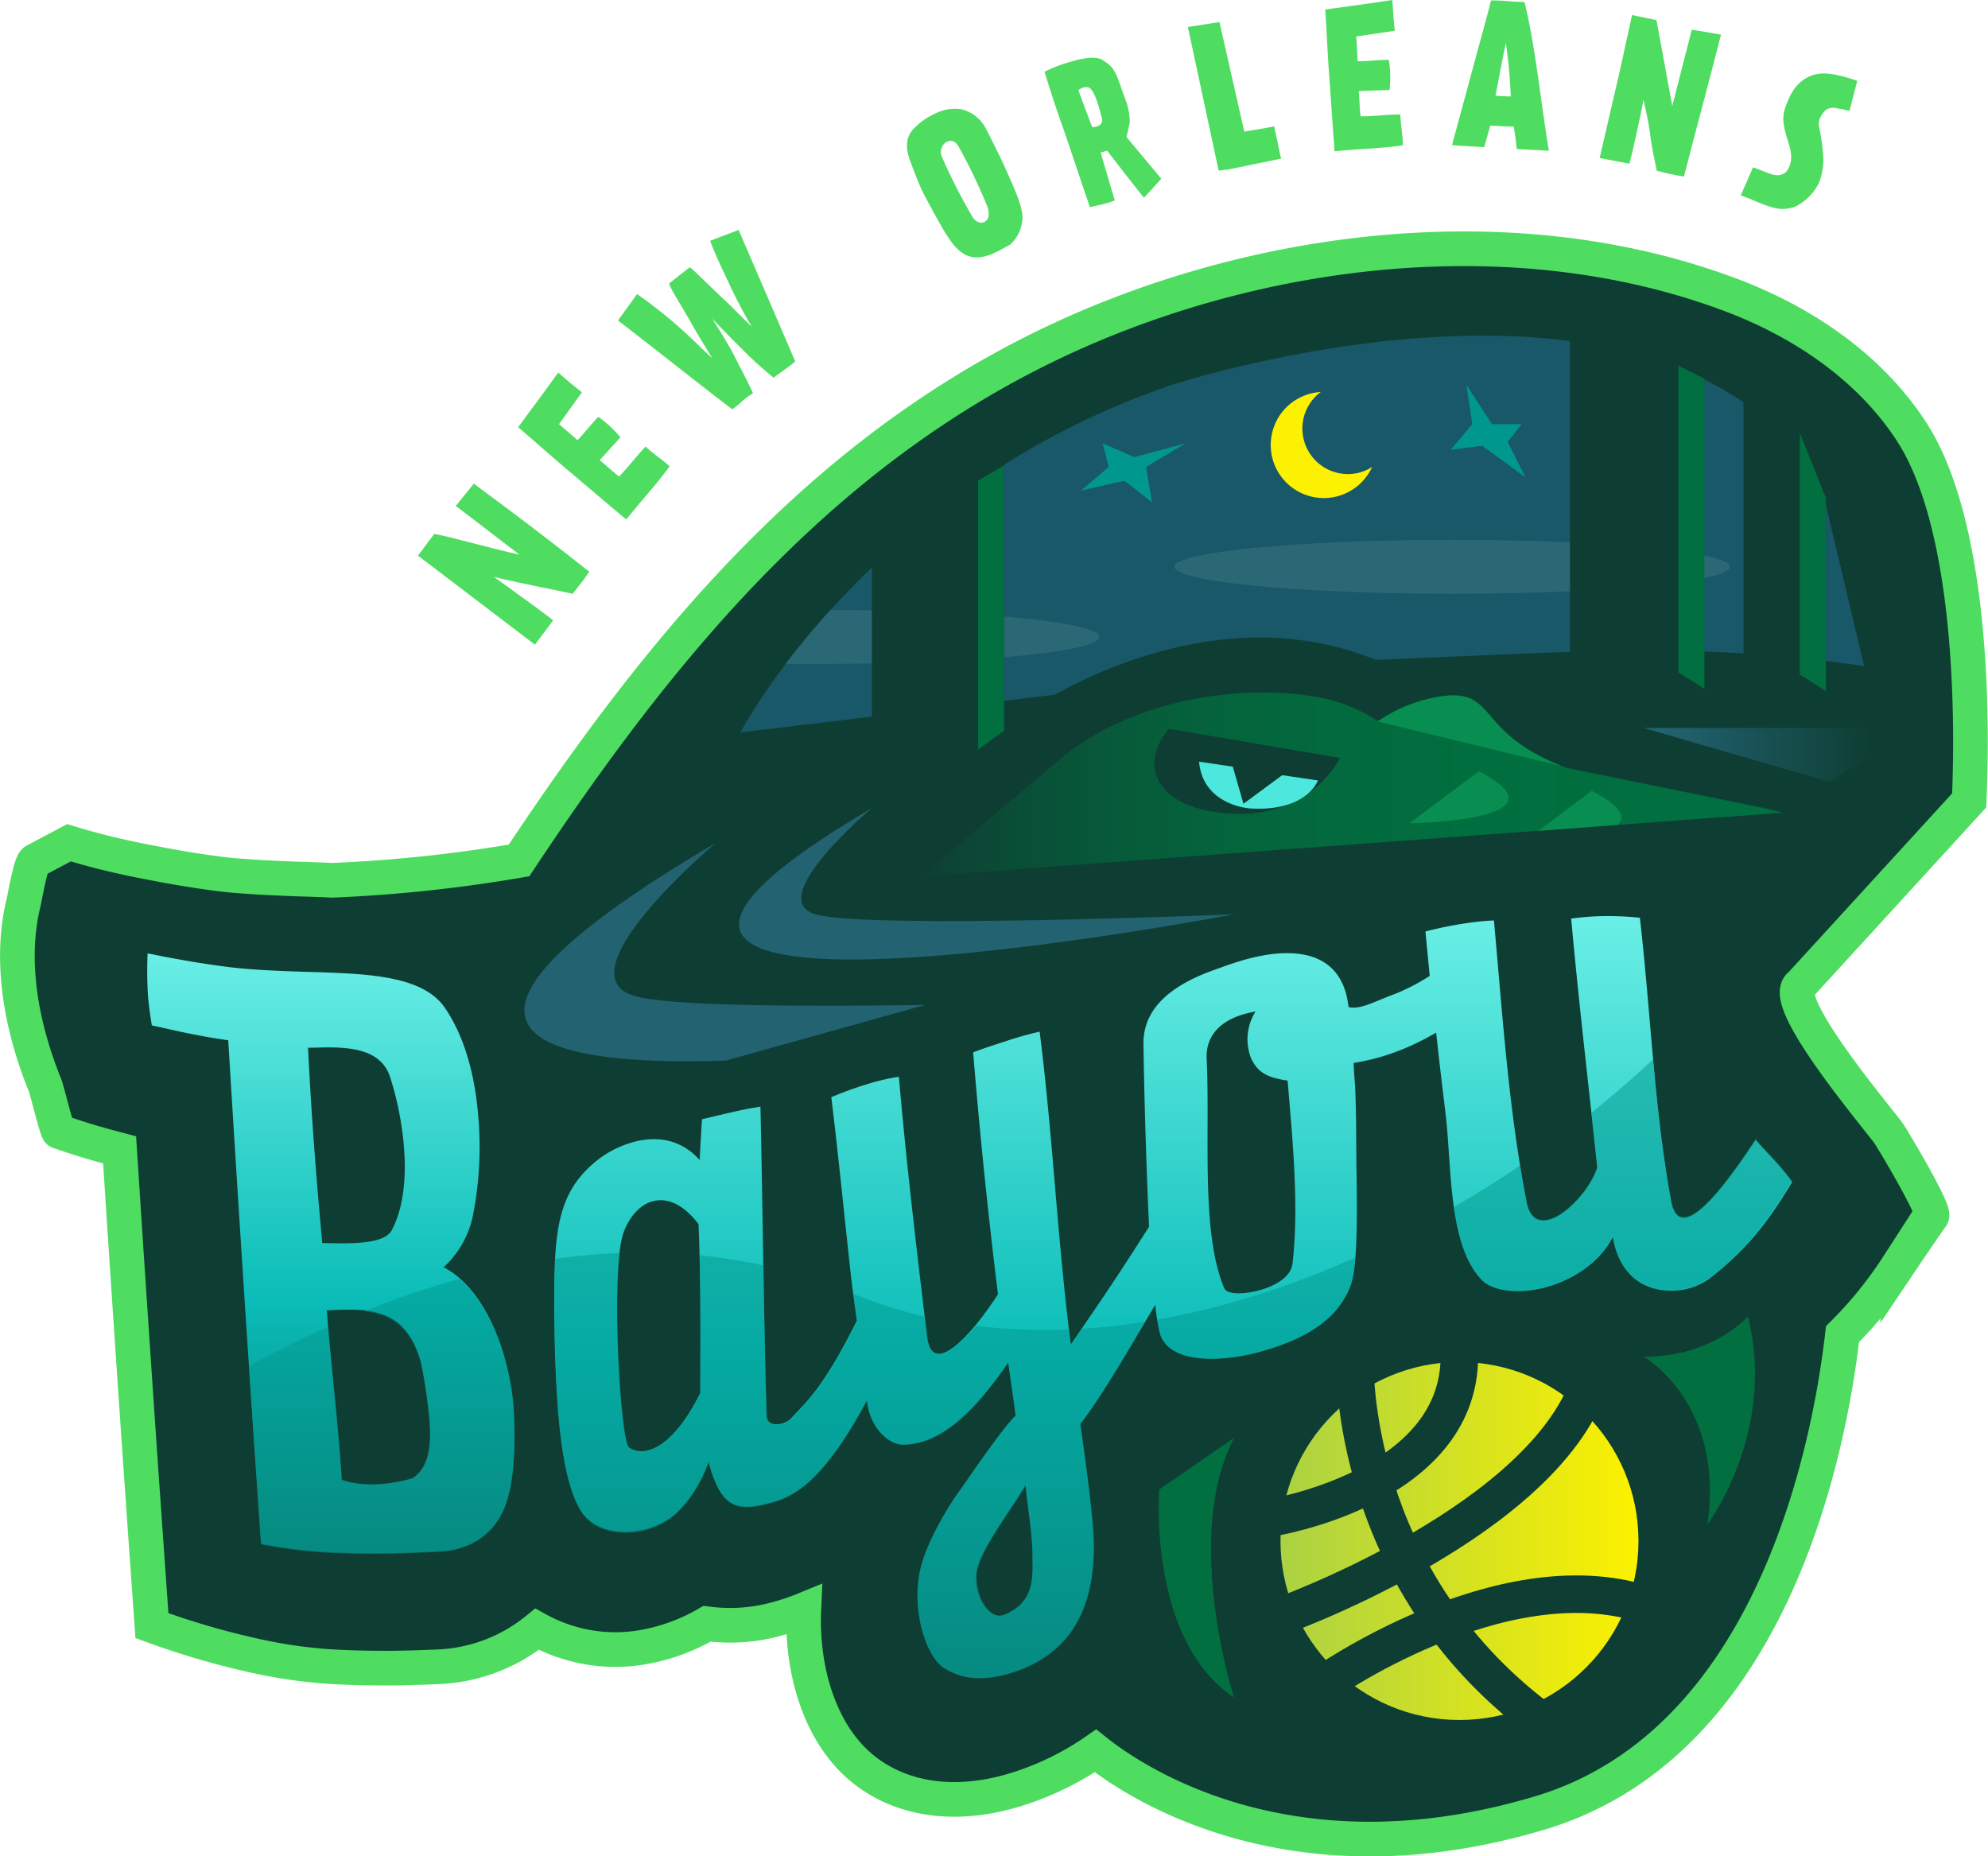 <svg xmlns="http://www.w3.org/2000/svg" xmlns:xlink="http://www.w3.org/1999/xlink" id="Layer_1" width="400.399" height="373.871" data-name="Layer 1" version="1.1"><defs id="defs51"><linearGradient id="linear-gradient" x1="360.06" x2="360.06" y1="482.48" y2="361.69" gradientUnits="userSpaceOnUse"><stop id="stop4" offset="0" stop-color="#0abcb7" stop-opacity=".5"/><stop id="stop6" offset=".42" stop-color="#0abcb7"/><stop id="stop8" offset="1" stop-color="#69efe6"/></linearGradient><linearGradient xlink:href="#linear-gradient" id="linear-gradient-2" x1="529.67" x2="529.67" y1="507.73" y2="354.16" gradientTransform="translate(-293.4 -169.66)"/><linearGradient id="linear-gradient-3" x1="558.2" x2="630.29" y1="479.45" y2="479.45" gradientTransform="rotate(-.08 -120657.81 215462)" gradientUnits="userSpaceOnUse"><stop id="stop15" offset="0" stop-color="#abd243"/><stop id="stop17" offset="1" stop-color="#fcf100"/></linearGradient><linearGradient id="linear-gradient-4" x1="479" x2="652.41" y1="327.63" y2="327.63" gradientTransform="translate(-293.4 -169.66)" gradientUnits="userSpaceOnUse"><stop id="stop20" offset="0" stop-color="#016f3f" stop-opacity="0"/><stop id="stop22" offset="0" stop-color="#016f3f" stop-opacity=".01"/><stop id="stop24" offset=".11" stop-color="#016f3f" stop-opacity=".32"/><stop id="stop26" offset=".22" stop-color="#016f3f" stop-opacity=".56"/><stop id="stop28" offset=".34" stop-color="#016f3f" stop-opacity=".76"/><stop id="stop30" offset=".47" stop-color="#016f3f" stop-opacity=".89"/><stop id="stop32" offset=".62" stop-color="#016f3f" stop-opacity=".98"/><stop id="stop34" offset=".85" stop-color="#016f3f"/></linearGradient><linearGradient id="linear-gradient-5" x1="624.46" x2="670.45" y1="321.72" y2="321.72" gradientUnits="userSpaceOnUse"><stop id="stop37" offset=".09" stop-color="#226271"/><stop id="stop39" offset="1" stop-color="#226271" stop-opacity="0"/></linearGradient><linearGradient id="linear-gradient-6" x1="7644.01" x2="7788.75" y1="919.85" y2="919.85" gradientTransform="matrix(-1 0 0 1 7969.04 0)" gradientUnits="userSpaceOnUse"><stop id="stop42" offset="0" stop-color="#fcf100"/><stop id="stop44" offset=".34" stop-color="#dce51a"/><stop id="stop46" offset=".77" stop-color="#b9d738"/><stop id="stop48" offset="1" stop-color="#abd243"/></linearGradient><linearGradient xlink:href="#linear-gradient" id="linearGradient1261" x1="360.06" x2="360.06" y1="482.48" y2="361.69" gradientTransform="translate(-293.4 -169.66)" gradientUnits="userSpaceOnUse"/><clipPath id="clip-path"><path id="path12" d="M682.43 414.33c-3.78-6.07-5.66-9.06-9.42-14.94a87.72 87.72 0 0 0-7.79-10.29c-.64-.74-1.15-1.32-1.5-1.77-6.12-7.72-9.17-11.45-15.25-18.69l-.06-.57.53.14c-.26-3.14-.51-6.28-.77-9.42-38.72 51.91-121.69 96.84-183 71.4-54.16-22.48-110.68 5.6-143.87 28.26q.6 8.74 1.21 17.5c.62 8.55.93 12.82 1.54 21.37a160.67 160.67 0 0 0 22 6.3 97 97 0 0 0 16.74 2.05c3.4.16 6.79.2 10.12.15 3 0 6-.16 8.92-.29a33.59 33.59 0 0 0 19.82-7.53 32.36 32.36 0 0 0 22.84 3.27 38.73 38.73 0 0 0 11.4-4.42 35.24 35.24 0 0 0 14.72-1.19 39.85 39.85 0 0 0 4.76-1.64c-.54 12.3 3.39 26.5 13.84 33.42 8.12 5.37 18.74 6.15 30.08 2.35 14.36-4.83 26.44-14.85 32.72-28.63 5.09-11.18 4.92-22.39 4.16-31.69 0-.69-.11-1.35-.18-2a67.13 67.13 0 0 0 12.69-2.17c11.22-3 22.3-8.46 30.16-17.28 6.65 4.17 15.09 5.73 24.08 4.8a54.32 54.32 0 0 0 13.4-3.15 42 42 0 0 0 15 3.12c8.27.22 16.42-1.79 22.34-5.79l.26-.18a76 76 0 0 0 21.65-22.36c2.76-4.18 4.13-6.19 6.86-10.13" style="fill:none"/></clipPath><style id="style2">.cls-14{fill:none}.cls-5{fill:#4edd61}.cls-18{fill:#0e3e33}.cls-14{stroke-miterlimit:10}.cls-11{fill:#00988e}.cls-13{fill:#016f3f}.cls-14{stroke:#0e3e33;stroke-width:7.56px}.cls-16{fill:#2b6876}.cls-21{fill:#078e50}.cls-22{fill:#226271}</style></defs><path id="path223" d="m111.41 124.94-3.67 4.9-23.56-17.93 3.28-4.37c2.95.47 11 2.81 17.17 4.18l-12.83-9.83 3.63-4.48c2.67 2 5.14 3.82 7.56 5.63 5.15 3.87 10 7.61 15.69 12.1-.52.75-.89 1.32-1.24 1.78-.7.93-1.23 1.51-2.1 2.67-2.29-.54-10.13-2-15.85-3.39 3.96 2.85 9.87 7.08 11.92 8.74" class="cls-5" style="fill:#4edd61"/><path id="path225" d="M116.34 88.65c1.22-1.3 2.62-3.08 4.16-4.7a23.06 23.06 0 0 1 4.46 4.13l-4.18 4.61c1.3 1 2.64 2.36 3.92 3.27 2-2.05 3.84-4.55 5.34-6 .31.26.58.52.84.74 1.14.95 2 1.57 3 2.36.31.26.66.55 1 .86-1 1.34-1.9 2.5-2.85 3.65-1.22 1.46-2.43 2.86-3.78 4.47-.66.8-1.37 1.64-2.11 2.59-4.06-3.39-8.11-6.85-12.44-10.5-3.07-2.6-6.25-5.47-9.35-8.09 3.15-4.25 4.84-6.5 8.07-11 1.11.93 1.72 1.48 2.55 2.17.57.48 1.23 1 2.24 1.79l-4.61 6.43z" class="cls-5" style="fill:#4edd61"/><path id="path227" d="M138.9 53.83c.57.27 3.83 3.63 7.47 7 1 .93 4.12 4.11 5.09 5-1.23-1.87-3.45-6.22-4-7.41-2-4.23-3.26-6.83-4.44-9.92l5.74-2.19c3.29 7.61 8.29 19.22 11.41 26.49-.57.48-1 .83-1.4 1.11-1 .75-1.43 1-2.95 2.16a71 71 0 0 1-6.59-6c-.95-.92-3.48-3.48-5.8-5.93 1.81 2.84 3.55 5.77 4.23 7.08 2.05 4 3.34 6.45 4 8a12.22 12.22 0 0 0-1.3.86c-.83.63-1.38 1.24-2.2 1.87-.21.15-.44.33-.69.48-7.87-6-15-11.74-23-17.88l3.84-5.32a94.49 94.49 0 0 1 9.25 7.36c1.23 1.08 4.92 4.68 5.89 5.58-1.06-1.77-3.1-5.08-3.85-6.43-2.24-4.05-4.66-7.64-4.82-8.65z" class="cls-5" style="fill:#4edd61"/><path id="path229" d="M201.5 50.34c-.4.22-.78.4-1.13.56-5.28 2.45-7.77-.05-10.73-5.28-1.32-2.31-3.09-5.51-4-7.4-.77-1.66-1.49-3.58-2.28-5.68-.94-2.48-1-4.54.36-6.28a13.75 13.75 0 0 1 4.58-3.36 8.67 8.67 0 0 1 5.29-.9 7.49 7.49 0 0 1 5 3.94c.86 1.69 2.26 4.41 3.64 7.38.31.68.61 1.4.93 2.08 1.68 3.77 3.13 7.21 2.71 9.21a7.41 7.41 0 0 1-2.44 4.66zm-8.4-20.79c-.84-1.41-1.77-1.35-2.65-.86a2.49 2.49 0 0 0-.85 2.65 114.89 114.89 0 0 0 6.24 12.29c.7 1.28 2.06 1.51 2.67.9 1-.6.59-2.49.16-3.4a111.94 111.94 0 0 0-5.57-11.56z" class="cls-5" style="fill:#4edd61"/><path id="path231" d="M230.41 39.84c-3.83-4.79-5.08-6.46-7.42-9.5l-1.31.38s2.7 9.19 2.85 9.65c-.52.17-.91.34-1.25.44-1.48.48-1.59.36-3.75.94-2.16-6.27-3.6-10.74-5.64-16.62-.74-2.07-1.53-4.4-2.28-6.74-.44-1.34-.83-2.66-1.24-3.94a30.72 30.72 0 0 1 3.81-1.58c.4-.13.81-.23 1.3-.39 2.26-.69 5.16-1.27 6.53-.42 2.68 1.68 2.68 2.5 4.6 7.83.08.25.19.49.28.73a14.45 14.45 0 0 1 .66 3.94l-.65 3.06 7 8.38zm-8.43-15.75c-.64-2.73-1.38-5.12-2.25-6.13-.87-1.01-2.41.12-2.5.15-.09.03 1.85 5.19 2.77 7.52 2.24-.14 1.98-1.54 1.98-1.54" class="cls-5" style="fill:#4edd61"/><path id="path233" d="m239.25 5.44 6.36-1 5 22.07c1.81-.36 3.37-.48 6-1.07.37 1.56.57 2.54.8 3.71.16.81.32 1.65.62 2.8l-10.78 2.21-1.81.2-5.1-23.82z" class="cls-5" style="fill:#4edd61"/><path id="path235" d="M273.45 12.34c1.78 0 4-.27 6.27-.3a22.37 22.37 0 0 1 .15 6.08l-6.21.22c.19 1.63.14 3.54.39 5.09 2.89 0 5.94-.43 8-.36 0 .4 0 .78.06 1.11.11 1.49.29 2.56.39 3.78 0 .41.06.86.07 1.3-1.64.24-3.12.39-4.6.51-1.91.15-3.75.25-5.85.41-1 .09-2.12.17-3.32.3-.41-5.27-.75-10.59-1.16-16.23-.28-4-.45-8.29-.73-12.34 5.23-.71 8-1.07 13.51-1.91.12 1.45.15 2.27.23 3.34.06.75.12 1.6.29 2.86l-7.77 1.14z" class="cls-5" style="fill:#4edd61"/><path id="path237" d="M305.24.34c.48 0 1.07.06 1.81.07 2.17 8.9 3 18.16 4.9 29.95l-6.46-.34c-.26-2.29-.25-2.37-.61-4.51-1.33 0-3.49-.17-4.73-.2l-1.22 4.33c-2.62-.15-3.49-.2-6.49-.41l7.47-27.55.39-1.59c.71 0 1.62 0 2.94.1.48.02 1.03.09 2 .15m-.95 19.09s-.15-3-.3-4.79c-.19-2.37-.69-6-.69-6-.75 3.35-2.05 10.62-2.11 10.62a29.41 29.41 0 0 0 3.1.16z" class="cls-5" style="fill:#4edd61"/><path id="path239" d="m328.18 32.97-6-1.14 4-17.26 2.52-11.53 4.91 1c.61 3 2.06 11.24 3.2 17.31l3.93-15.38 5.88 1c-2.53 10-4.81 18.26-7.46 28.59-1.37-.24-2.2-.39-3-.56-.8-.17-1.44-.37-2.48-.61-.25-1.39-1-4.41-1.41-7.95-.34-2.45-.78-4-1.24-6.36-.94 4.77-2.17 10.33-2.85 12.89" class="cls-5" style="fill:#4edd61"/><path id="path241" d="M366.41 36.68a10.34 10.34 0 0 1-5 5c-2.85.93-4.71.18-9.27-1.76l-1.54-.58 2.47-5.63c.64.23 1.19.42 2 .74 1.51.57 3.27 1.48 4.69.14a4.86 4.86 0 0 0 .61-1c.91-2.12 0-4.24-.58-6.23-.58-1.99-.9-3.75-.25-5.62.18-.49.37-1 .6-1.56.92-2.16 2.51-4.56 5.75-5.25 1.73-.35 4-.07 8.18 1.34l-1.57 6.07c-1.16-.33-2-.4-2.51-.54a3 3 0 0 0-2.06.21 4.42 4.42 0 0 0-1.34 1.74 2.92 2.92 0 0 0-.22 1.77 35.2 35.2 0 0 1 .75 4.93 12.8 12.8 0 0 1-.71 6.23" class="cls-5" style="fill:#4edd61"/><path id="path243" d="M13.89 169.74a147.54 147.54 0 0 0 15.51 3.81c4.63.93 9.9 1.85 15.18 2.51 1.9.24 4 .39 6.13.53 2.66.18 5.41.3 8.17.41 2.15.08 4.88.14 8 .3a294 294 0 0 0 37.66-4c29.84-45 63.55-85.61 114.36-107.37 39.76-17 88.48-22 129.62-6.56 14.52 5.45 28.05 14.56 36.49 27.58 11.54 17.8 12.5 53.68 11.6 74.26l-33.96 37.13c-4.78 3.06 16.41 27.89 17.79 30 1.1 1.68 9.39 15.53 8.63 16.62-2.74 3.93-4.1 5.94-6.83 10a82 82 0 0 1-11.14 13.74c-2.54 22.14-13.72 82.27-60.92 96.43-50.45 15.13-82.06-6.5-89.54-12.49a58.61 58.61 0 0 1-14.87 7.42c-11.34 3.79-22 3-30.07-2.39-10.44-6.93-14.35-21.14-13.8-33.43a41.67 41.67 0 0 1-4.76 1.63 35.21 35.21 0 0 1-14.72 1.17 39.08 39.08 0 0 1-11.4 4.41 32.4 32.4 0 0 1-22.84-3.31 33.69 33.69 0 0 1-19.82 7.56c-2.89.12-5.88.23-8.93.27-3.32 0-6.71 0-10.11-.16a98.14 98.14 0 0 1-16.72-2.06 160.39 160.39 0 0 1-22-6.34c-.6-8.55-.91-12.82-1.51-21.37q-2.6-37.21-5-74.45c-4.89-1.29-7.34-2-12.27-3.7-.38-.13-2.33-8.29-2.76-9.34-4.6-11.33-7.29-24.76-4.29-36.87.29-1.18 1.37-7.83 2.26-8.3z" style="fill:#0e3e33;stroke:#4edd61;stroke-width:6.98px;stroke-miterlimit:10"/><path id="path245" d="M89.36 255.23a19.44 19.44 0 0 0 5.85-10.22 71.43 71.43 0 0 0 1.13-20c-.61-7.72-2.5-15.86-6.76-22.06-4.64-6.73-16.46-6.85-28.16-7.22-5.47-.18-11-.4-15.69-1-5.45-.7-10.89-1.66-16-2.72a82.23 82.23 0 0 0 .08 8.61c.15 1.9.47 4 .77 5.9 3.24.68 8.34 2 15.39 3q3.09 50.71 6.59 101.39a96.81 96.81 0 0 0 15.76 1.79c7 .31 13.94.08 20.43-.28 5.13-.28 10.24-2.69 12.79-8.7 1.91-4.47 2.31-11.85 1.95-19.2-.43-9.49-4.69-24.31-14.13-29.29m-27.32-44.2c5.75-.09 14.33-.88 16.53 5.9a63.37 63.37 0 0 1 2.8 14.2c.49 6.12-.11 12.17-2.46 16.63-1.71 3.25-10.24 2.6-14 2.61-1.22-13.12-2.23-26.18-2.87-39.34m21 86.71c-4 1.16-9.7 1.9-14.22.29-.71-11.4-2.15-22.73-3-34.12 8.76-.4 15.86-.6 19 10.51a108.72 108.72 0 0 1 1.67 11.32c.45 5.54-.11 9.84-3.43 12z" style="fill:url(#linearGradient1261)"/><path id="path247" d="M353.6 229.59c-6.23 9.45-15.27 21.62-17 12.44-3.47-18.78-4.12-38.18-6.32-57.19a63.67 63.67 0 0 0-6.51-.34 52.88 52.88 0 0 0-7.32.52c1.51 16.74 3.5 33.43 5.26 50.15-2.09 6.65-12.8 16.26-14.32 6.54-3.57-18.48-4.79-37.59-6.5-56.32-1.62.05-3.1.22-4.46.39a81 81 0 0 0-9.33 1.82c.3 3.19.58 6.17.86 8.95a41.18 41.18 0 0 1-7.09 3.67c-4 1.46-7 3.24-9.27 2.59-1.35-12.19-12.29-11.78-20.11-9.73-2.93.77-5.24 1.67-6.69 2.18-8 2.81-14.63 7.28-14.5 15.1.15 9.6.42 19 .79 28.7.09 2.38.2 5.15.34 8-6.74 10.71-12 18.23-15.76 23.73-2.7-20.92-3.61-42-6.28-63a68.61 68.61 0 0 0-7.07 2c-2.07.66-4.26 1.37-6.32 2.16q2 24.44 5 48.73c-4.88 7.55-13.23 17.3-14.28 8.52-2.08-17.37-4.17-34.85-5.68-52.33a43.1 43.1 0 0 0-6.61 1.56 72.85 72.85 0 0 0-7 2.55c1.52 12.39 2.72 25 4.1 37.22.28 2.39.69 5.06 1.05 7.8-6.84 13.69-10.1 16.22-13.2 19.62-1.37 1.52-5 2-5-.62-.6-20.63-.75-41.41-1.22-62.11-3.94.6-6.87 1.4-11.77 2.53-.17 2.58-.33 5.27-.47 8.22-3.56-4-8.12-4.81-12.53-3.83a20.68 20.68 0 0 0-8.87 4.51c-7.11 6.16-7.9 13.5-7.89 27.68 0 7.91.25 15.53.78 22.22.7 8.68 2 15.71 4.46 19.86 2.36 4 7.64 5.07 12.3 4.1a16.51 16.51 0 0 0 5-1.94c3-1.75 6.6-6.32 8.53-11.85 2.51 9.49 5.8 10.09 12.63 8.22 4.8-1.31 10.62-4.48 19.3-20.64v.18c.57 5.4 4.34 8.81 7.31 8.79 8.92-.07 16.21-9.48 21.13-16.53.6 4.38 1.09 7.4 1.48 10.71-2.54 2.47-8.13 10.63-11 14.74-2.14 2.84-6.67 10.13-8.09 15.78-2.08 8.27.94 18 4.74 20.36 3.27 2 7.46 2.84 13.79.8 14.07-4.54 17.25-16.77 16.05-30.08-.63-7-1.58-13.47-2.47-19.92 4.18-5.39 9.16-14 15.11-24a44.8 44.8 0 0 0 .88 5.53c1.67 6.59 12.82 5.94 19.9 4 9.65-2.61 15.93-6.6 18.52-13.33 1.33-3.45 1.42-12.06 1.22-23.73-.06-3.36 0-9.13-.21-15.08-.06-2.12-.33-4.21-.36-6.1a45 45 0 0 0 13.25-4.3c1.13-.56 2.27-1.17 3.38-1.81.74 7 1.44 12.46 1.95 16.89 1.18 10.37.52 26 7.24 32.92 1.87 1.94 5.69 2.51 9.28 2.14 6.68-.68 14-4.65 17.1-10.8 1.39 8 6.46 10.67 11.34 10.81a13.09 13.09 0 0 0 8-2.32c7.38-5.77 11.6-10.92 16.78-19.55-2.58-3.62-4.86-5.57-7.35-8.48m-212.58 51c-3.87 7.78-7.73 10.92-10.67 11.55a4.43 4.43 0 0 1-3.67-.62c-.66-.49-1.27-4.91-1.73-10.73-.82-10.29-1.06-25.26.25-31.17.75-3.38 3.18-7 6.49-7.73 2.57-.59 5.77.41 9 4.66.48 11.33.38 22.71.35 34.04zm66.92 33.51c0 3.17.55 8.77-5.85 11.17-2.64 1-5.78-3.17-5.51-8.15.23-4.24 6.5-12.26 10-18.1.26 4.26 1.39 9.24 1.38 15.08zm52.36-59.53c-.6 5.22-12.68 7.31-13.7 4.94-4.82-11.28-2.84-31.07-3.57-46.26-.22-4.48 2.58-8.26 9.84-9.52a10.49 10.49 0 0 0-.87 9.47c1.35 2.81 3.18 3.83 7.34 4.44 1.01 12.18 2.32 25.19.98 36.93z" style="fill:url(#linear-gradient-2)"/><g id="g255" style="opacity:.5" transform="translate(-293.4 -169.66)"><g id="g253" clip-path="url(#clip-path)" style="clip-path:url(#clip-path)"><path id="path249" d="M382.73 425.06a19.48 19.48 0 0 0 5.84-10.23 71.62 71.62 0 0 0 1.1-20c-.62-7.72-2.52-15.86-6.79-22.05-4.65-6.73-16.47-6.83-28.17-7.19-5.47-.16-11-.38-15.69-1-5.46-.69-10.89-1.64-16-2.69a85 85 0 0 0 .09 8.61c.16 1.9.48 4 .79 5.89 3.23.68 8.34 2 15.39 2.95q3.15 50.7 6.73 101.37a95.91 95.91 0 0 0 15.76 1.77c7 .3 13.95.06 20.43-.3 5.13-.29 10.23-2.71 12.78-8.72 1.9-4.47 2.29-11.85 1.92-19.21-.45-9.43-4.73-24.26-14.18-29.2m-27.38-44.17c5.75-.09 14.32-.89 16.54 5.88a63.94 63.94 0 0 1 2.82 14.2c.5 6.12-.09 12.17-2.43 16.63-1.71 3.25-10.25 2.61-14 2.63-1.28-13.12-2.28-26.18-2.93-39.34m21.14 86.68c-4 1.17-9.69 1.92-14.22.31-.73-11.4-2.18-22.72-3.08-34.11 8.76-.41 15.87-.63 19 10.48a109 109 0 0 1 1.68 11.32c.49 5.54-.07 9.84-3.38 12" class="cls-11" style="fill:#00988e"/><path id="path251" d="M647 399.05c-6.21 9.45-15.24 21.64-17 12.46-3.5-18.78-4.17-38.18-6.4-57.18a63.93 63.93 0 0 0-6.51-.33 52.72 52.72 0 0 0-7.31.53c1.53 16.74 3.54 33.43 5.32 50.14-2.08 6.66-12.77 16.28-14.31 6.56-3.6-18.48-4.84-37.58-6.57-56.3a43.61 43.61 0 0 0-4.46.39 80.58 80.58 0 0 0-9.33 1.83q.45 4.78.87 9a41 41 0 0 1-7.08 3.68c-4 1.47-7 3.24-9.27 2.6-1.37-12.19-12.31-11.76-20.13-9.7-2.93.77-5.24 1.68-6.68 2.19-8 2.82-14.62 7.3-14.49 15.12.17 9.6.46 18.95.84 28.7.1 2.38.21 5.15.35 8-6.73 10.71-12 18.25-15.73 23.75-2.72-20.92-3.66-42-6.36-62.94a69.67 69.67 0 0 0-7.08 2c-2.06.67-4.25 1.38-6.31 2.17q2.06 24.42 5.09 48.72c-4.87 7.55-13.21 17.32-14.27 8.54-2.1-17.37-4.21-34.85-5.76-52.33a44.26 44.26 0 0 0-6.6 1.58 72.57 72.57 0 0 0-7 2.55c1.53 12.4 2.75 25.05 4.15 37.22.28 2.39.69 5.06 1.06 7.8-6.82 13.7-10.08 16.24-13.17 19.64-1.38 1.52-5 2-5-.61-.64-20.64-.82-41.41-1.31-62.12-4 .61-6.87 1.42-11.77 2.56-.17 2.57-.32 5.27-.46 8.21-3.57-4-8.12-4.8-12.53-3.81a20.71 20.71 0 0 0-8.86 4.52c-7.11 6.17-7.89 13.52-7.85 27.7 0 7.91.26 15.52.8 22.22.71 8.67 2 15.7 4.49 19.85 2.37 4 7.65 5.06 12.31 4.08a16.36 16.36 0 0 0 4.95-2c3-1.75 6.6-6.33 8.52-11.86 2.52 9.49 5.81 10.08 12.64 8.2 4.79-1.31 10.61-4.49 19.27-20.66v.18c.58 5.4 4.35 8.8 7.33 8.78 8.91-.09 16.19-9.5 21.1-16.57.61 4.39 1.1 7.41 1.5 10.71-2.55 2.48-8.12 10.64-11 14.76-2.14 2.85-6.66 10.14-8.07 15.79-2.07 8.28 1 18 4.78 20.35 3.27 2 7.46 2.83 13.78.79 14.06-4.56 17.23-16.8 16-30.1-.64-7-1.59-13.48-2.49-19.93 4.17-5.39 9.14-14 15.07-24a46.48 46.48 0 0 0 .89 5.53c1.68 6.58 12.83 5.92 19.91 4 9.64-2.63 15.91-6.63 18.5-13.36 1.32-3.45 1.4-12.06 1.19-23.73-.07-3.36-.05-9.13-.23-15.08-.07-2.11-.35-4.21-.37-6.1a45.16 45.16 0 0 0 13.24-4.32c1.13-.56 2.27-1.17 3.37-1.81.76 7 1.46 12.46 2 16.89 1.19 10.37.56 26 7.29 32.91 1.87 1.93 5.69 2.49 9.28 2.12 6.68-.69 14-4.66 17.08-10.82 1.4 8 6.48 10.66 11.35 10.79a13.15 13.15 0 0 0 8-2.33c7.36-5.78 11.58-10.94 16.74-19.57-2.59-3.7-4.87-5.6-7.3-8.55m-212.5 51.3c-3.86 7.78-7.72 10.92-10.66 11.56a4.43 4.43 0 0 1-3.67-.61c-.66-.5-1.27-4.91-1.74-10.74-.84-10.28-1.1-25.25.2-31.16.75-3.38 3.18-7 6.48-7.74 2.58-.59 5.77.4 9 4.65.44 11.32.35 22.69.34 34.04zm67 33.41c0 3.17.56 8.77-5.83 11.18-2.64 1-5.79-3.17-5.52-8.14.22-4.24 6.48-12.27 10-18.12.13 4.26 1.26 9.24 1.26 15.08zm52.28-59.61c-.59 5.23-12.67 7.33-13.69 5-4.84-11.27-2.89-31.07-3.64-46.26-.22-4.48 2.57-8.26 9.83-9.53a10.48 10.48 0 0 0-.85 9.47c1.35 2.8 3.18 3.83 7.34 4.43.92 12.15 2.23 25.15.92 36.89z" class="cls-11" style="fill:#00988e"/></g></g><circle id="circle257" cx="293.951" cy="310.37" r="36.05" style="fill:url(#linear-gradient-3)"/><path id="path259" d="M331.11 273.27s16.28 9.31 12.79 33.73c0 0 14-18.61 8.14-41.87 0 0-6.97 8.14-20.93 8.14" class="cls-13" style="fill:#016f3f"/><path id="path261" d="m248.6 289.56-15.13 10.45s-2.37 30.23 15.06 41.88c-.01 0-10.44-32.55.07-52.33" class="cls-13" style="fill:#016f3f"/><path id="path263" d="M272.91 274.67s-1.15 42.9 37.15 71.65" class="cls-14" style="fill:none;stroke:#0e3e33;stroke-width:7.56px;stroke-miterlimit:10"/><path id="path265" d="M257.92 325.53s49.1-17.6 61.13-44.31" class="cls-14" style="fill:none;stroke:#0e3e33;stroke-width:7.56px;stroke-miterlimit:10"/><path id="path267" d="M255.6 305.77s38.37-5.87 38.33-32.62" class="cls-14" style="fill:none;stroke:#0e3e33;stroke-width:7.56px;stroke-miterlimit:10"/><path id="path269" d="M266.08 339.47s36-25.63 65.1-16.37" class="cls-14" style="fill:none;stroke:#0e3e33;stroke-width:7.56px;stroke-miterlimit:10"/><path id="path271" d="M268.6 133.18c41.14-1.22 70.81-4.62 106.85 1l-8.74-36.84c-32.46-52.32-131.17-19.67-131.17-19.67-61 21.06-86.42 69.84-86.42 69.84" style="fill:#195869"/><ellipse id="ellipse273" cx="292.461" cy="114.16" class="cls-16" rx="55.94" ry="5.43" style="fill:#2b6876"/><path id="path275" d="M158.26 133.71h7.21c30.9 0 55.94-2.43 55.94-5.43 0-3-24.09-5.33-54.17-5.42a169.19 169.19 0 0 0-8.98 10.85" class="cls-16" style="fill:#2b6876"/><path id="path277" d="M271.47 95.48a9.17 9.17 0 0 1-5.46-16.53 10.69 10.69 0 1 0 10.34 15.11 9.05 9.05 0 0 1-4.88 1.42" style="fill:#fcf100"/><path id="polygon279" d="m524.23 263.71 7.92-4.75-10.3 2.77-6.34-2.77 1.19 4.75-5.54 4.75 8.71-1.98 5.55 4.36z" class="cls-11" style="fill:#00988e" transform="translate(-293.4 -169.66)"/><path id="polygon281" d="m597.07 258.66 2.77-3.57h-5.94l-5.15-7.92 1.19 7.92-4.36 5.15 6.34-.79 8.71 6.34z" class="cls-11" style="fill:#00988e" transform="translate(-293.4 -169.66)"/><path id="polygon283" d="m469 269.09 26.63-8.74v56.78H469z" class="cls-18" style="fill:#0e3e33" transform="translate(-293.4 -169.66)"/><path id="rect285" d="M351.151 77.59h16.59v60.27h-16.59z" class="cls-18" style="fill:#0e3e33"/><path id="rect287" d="M316.211 67.55h26.2v70.31h-26.2z" class="cls-18" style="fill:#0e3e33"/><path id="polygon289" d="m490.39 266.47 5.24-3.06v53.43l-5.24 3.78z" class="cls-13" style="fill:#016f3f" transform="translate(-293.4 -169.66)"/><path id="polygon291" d="m631.45 243.32 5.24 2.62v62.45l-5.24-3.3z" class="cls-13" style="fill:#016f3f" transform="translate(-293.4 -169.66)"/><path id="polygon293" d="m655.9 256.86 5.25 13.1v38.87l-5.25-3.31z" class="cls-13" style="fill:#016f3f" transform="translate(-293.4 -169.66)"/><path id="path295" d="M206.6 143.53s38.87-27.94 76.43-7.86" class="cls-18" style="fill:#0e3e33"/><path id="path297" d="m185.6 176.47 173.41-12.78-3.25-.84-40.28-8.2c-18.16-6.91-14-15.45-24.25-14.52a30.47 30.47 0 0 0-13.69 5.13 31.43 31.43 0 0 0-12-4.81c-16.78-3.07-38.58 1.12-51.85 12.31z" style="fill:url(#linear-gradient-4)"/><path id="path299" d="m235.41 146.78 34.49 5.88s-5.43 11.55-20.73 11.25c-15.3-.3-20.57-8.99-13.76-17.13" class="cls-18" style="fill:#0e3e33"/><path id="path301" d="m241.5 153.41 6.79 1 2.15 7.48 7.81-5.76 7.19 1.06s-2.19 6.27-13.47 5.65c0 .02-9.67-.45-10.47-9.43" style="fill:#4de8dd"/><path id="path303" d="M325.86 166.13c1.61-1.54.72-3.74-5.28-6.87l-10.74 8.08z" class="cls-21" style="fill:#078e50"/><path id="path305" d="M291.23 140.13a30.47 30.47 0 0 0-13.69 5.13l-.15-.09v.11l37.21 9.06c-17.15-6.87-13.25-15.13-23.37-14.21" class="cls-21" style="fill:#078e50"/><path id="path309" d="M175.6 162.75s-21.84 18.34-11.36 21.4c10.48 3.06 84.29 0 84.29 0s-162.02 31-72.93-21.4" class="cls-22" style="fill:#226271"/><path id="path311" d="m146.18 213.61 40.15-11.21c-26 .39-51.65.21-58.51-1.8-15.12-4.4 16.38-30.86 16.38-30.86-63.02 37.07-38.93 45.2 1.98 43.87" class="cls-22" style="fill:#226271"/><path id="polygon313" d="m668.74 322.66 1.71-6.38h-45.99l37.56 10.89z" style="fill:url(#linear-gradient-5)" transform="translate(-293.4 -169.66)"/><path id="path315" d="m297.87 155.34-14 10.48s33.22-.48 14-10.48" class="cls-21" style="fill:#078e50"/></svg>